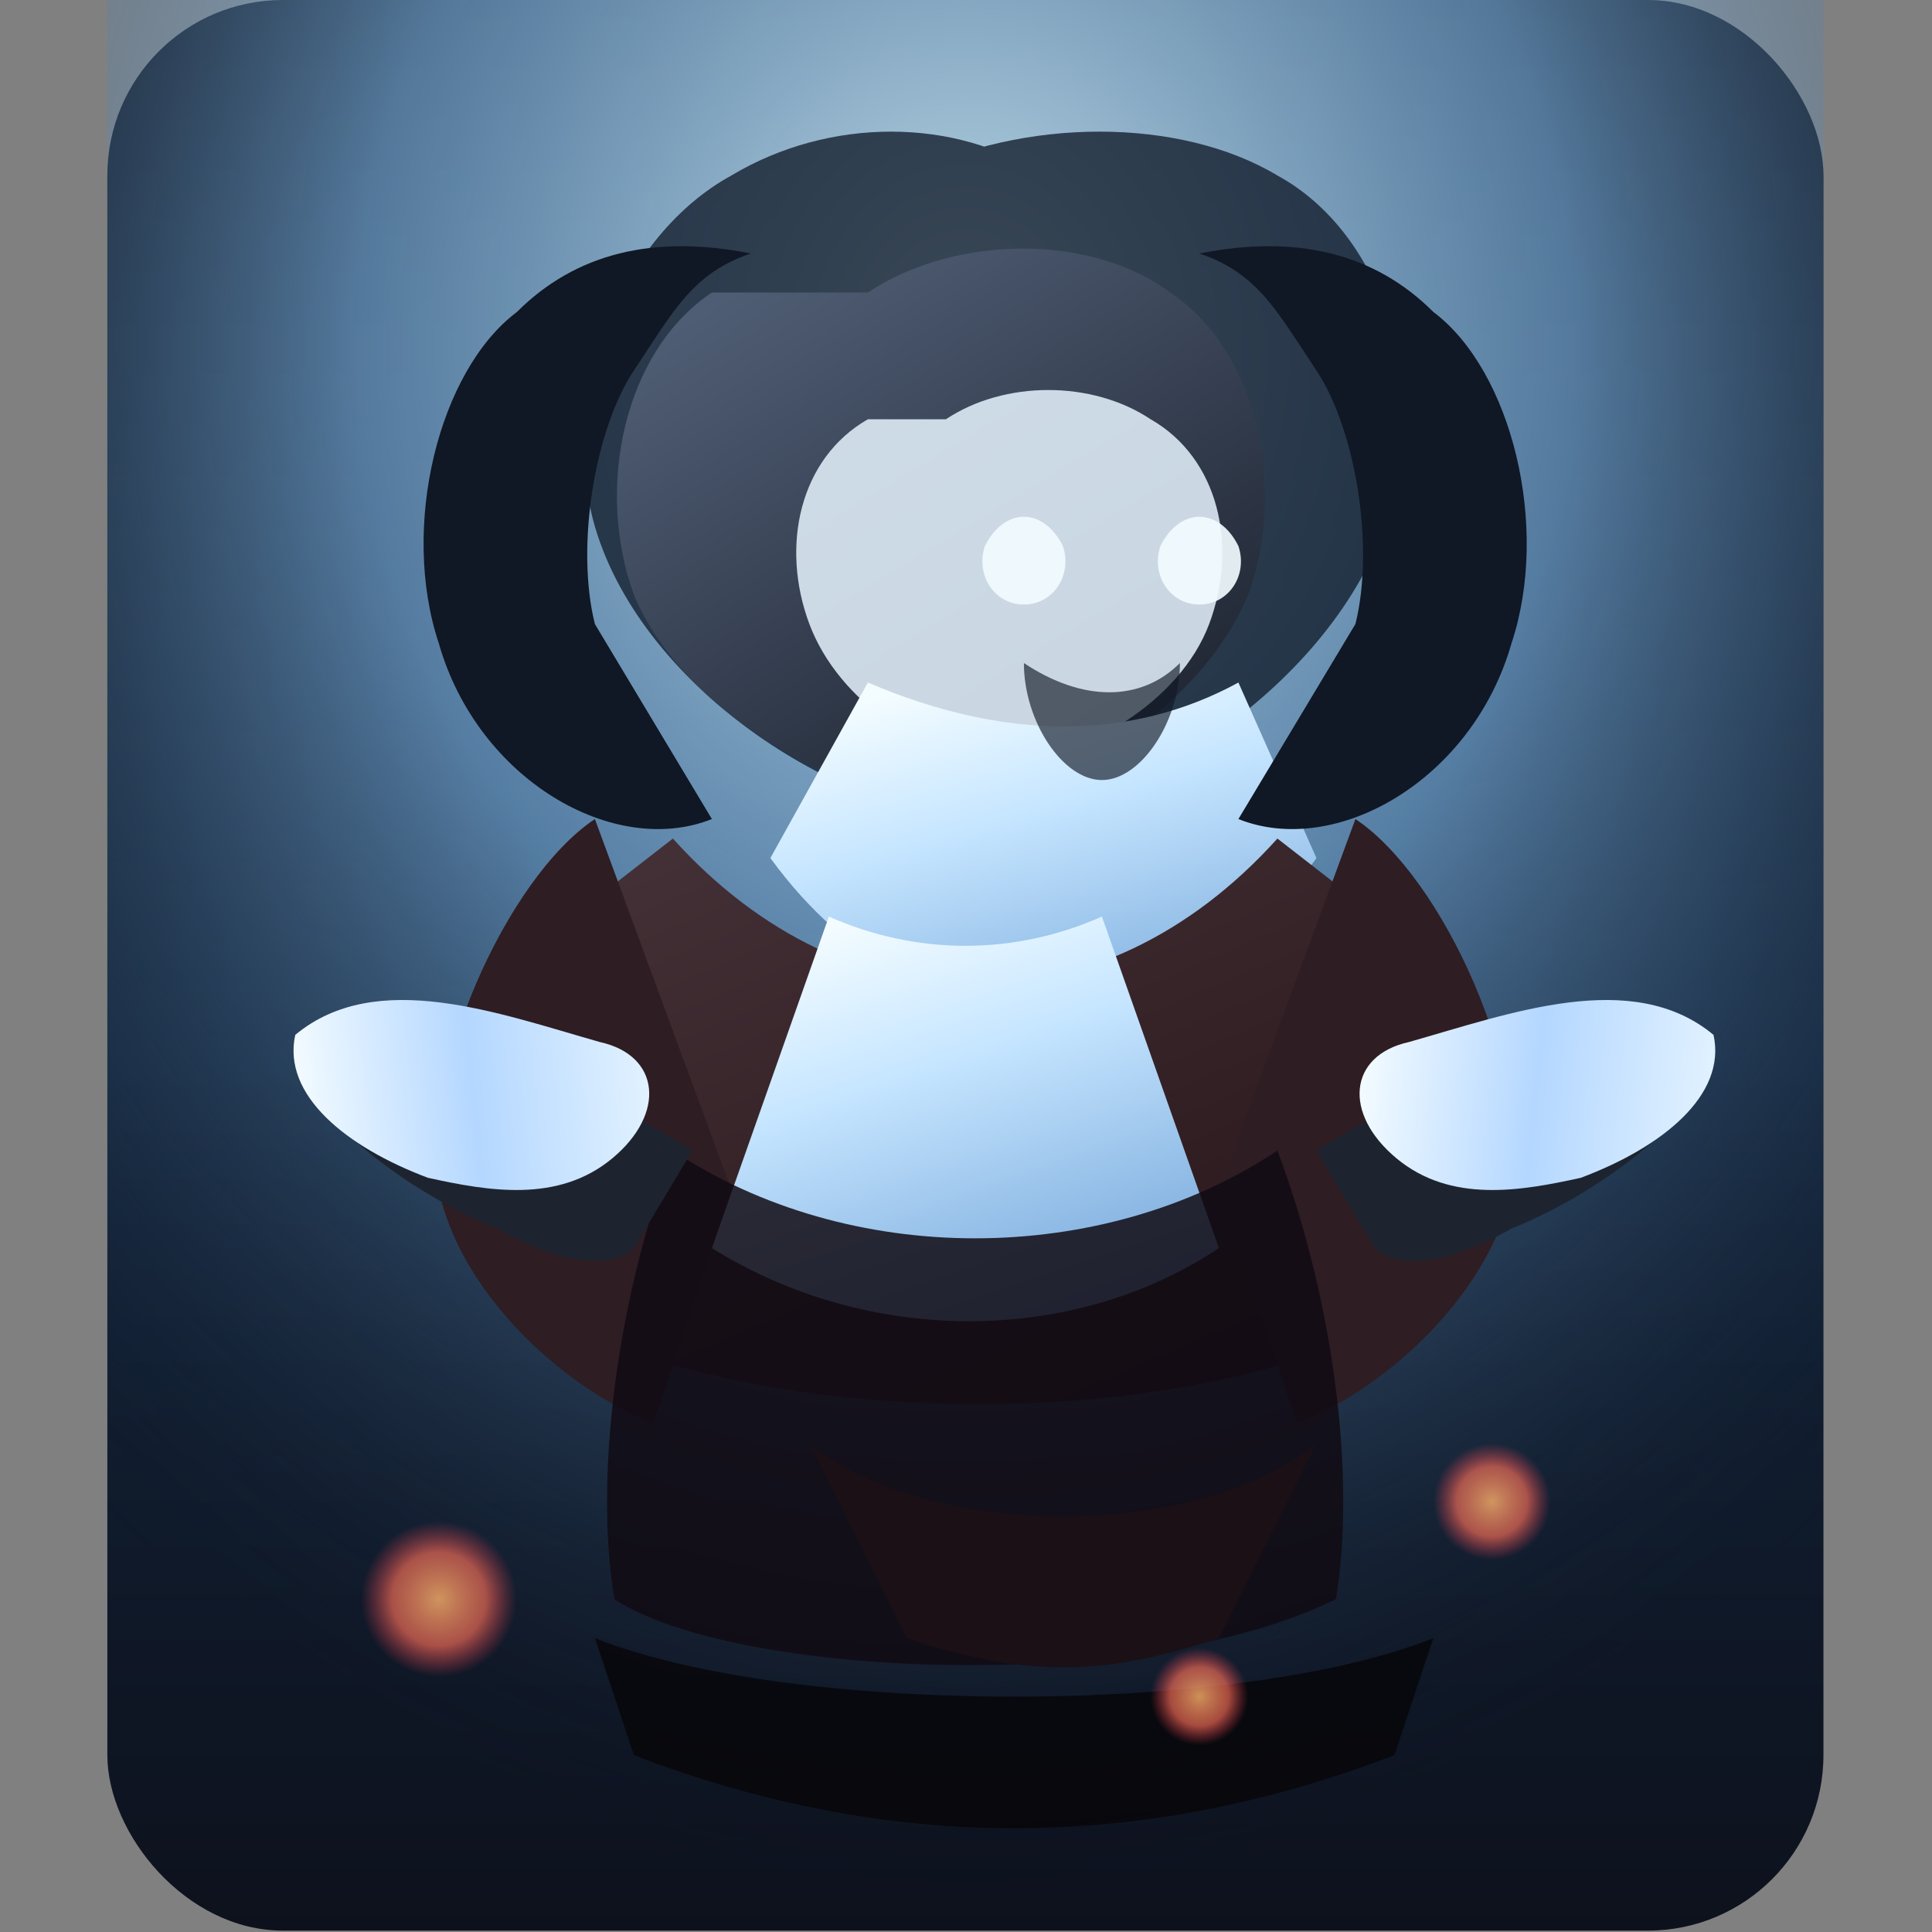 <svg xmlns="http://www.w3.org/2000/svg" viewBox="0 0 64 64" width="64" height="64" role="img" aria-labelledby="title desc">
  <rect x="0" y="0" width="64" height="64" fill="#808080" stroke="none"/>
  <title id="title">Avanto Raider</title>
  <desc id="desc">Final production illustration of an Avanto raider cloaked in aurora-lit pelts with twin ice hatchets and drifting embers.</desc>
  <defs>
    <linearGradient id="raider-aurora" x1="0%" x2="0%" y1="0%" y2="100%">
      <stop offset="0" stop-color="#0a0f1a" />
      <stop offset="0.55" stop-color="#12243b" />
      <stop offset="1" stop-color="#0d111c" />
    </linearGradient>
    <radialGradient id="raider-halo" cx="50%" cy="18%" r="80%">
      <stop offset="0" stop-color="#d7f4ff" stop-opacity="0.9" />
      <stop offset="0.45" stop-color="#8ecbff" stop-opacity="0.55" />
      <stop offset="1" stop-color="#091020" stop-opacity="0" />
    </radialGradient>
    <linearGradient id="raider-fur" x1="20%" y1="10%" x2="80%" y2="90%">
      <stop offset="0" stop-color="#4f5d74" />
      <stop offset="1" stop-color="#202633" />
    </linearGradient>
    <linearGradient id="raider-armor" x1="30%" y1="0%" x2="70%" y2="100%">
      <stop offset="0" stop-color="#f3fcff" />
      <stop offset="0.35" stop-color="#c5e5ff" />
      <stop offset="1" stop-color="#6fa1d6" />
    </linearGradient>
    <linearGradient id="raider-leather" x1="15%" y1="0%" x2="85%" y2="100%">
      <stop offset="0" stop-color="#443137" />
      <stop offset="1" stop-color="#261317" />
    </linearGradient>
    <linearGradient id="raider-steel" x1="0%" x2="100%" y1="0%" y2="0%">
      <stop offset="0" stop-color="#f8feff" />
      <stop offset="0.5" stop-color="#b4d7ff" />
      <stop offset="1" stop-color="#e5f4ff" />
    </linearGradient>
    <radialGradient id="raider-ember" cx="50%" cy="50%" r="50%">
      <stop offset="0" stop-color="#ffb36b" />
      <stop offset="0.6" stop-color="#ff7058" stop-opacity="0.8" />
      <stop offset="1" stop-color="#f53b52" stop-opacity="0" />
    </radialGradient>
  </defs>
  <g transform="translate(3.556, 0) scale(0.323)">
      <rect width="176" height="198" rx="18" ry="18" fill="url(#raider-aurora)" />
      <rect width="176" height="198" fill="url(#raider-halo)" />
      <g transform="translate(20 8)">
        <path d="M62 10c12-6 28-6 38 0 11 6 16 22 11 36-6 17-27 30-41 30S35 63 30 46c-4-14 3-30 14-36 10-6 23-6 32 0z" fill="#0d1624" opacity="0.75" />
        <path d="M58 22c9-6 23-6 31 0 9 6 12 20 8 31-5 12-20 21-31 21S39 65 34 53c-4-11-1-25 8-31z" fill="url(#raider-fur)" />
        <path d="M66 35c6-4 15-4 21 0 7 4 9 13 6 21-3 8-13 14-21 14s-17-6-20-14c-3-8-1-17 6-21z" fill="#e6f4ff" opacity="0.85" />
        <path d="M58 62c14 6 27 6 38 0l8 18c-14 20-40 22-56 0l10-18z" fill="url(#raider-armor)" />
        <path d="M38 78c18 20 44 20 62 0l18 14-12 38c-20 8-53 8-74 0L20 92z" fill="url(#raider-leather)" />
        <path d="M54 86c9 4 19 4 28 0l12 34c-15 10-36 10-52 0l12-34z" fill="url(#raider-armor)" />
        <path d="M30 76c-9 6-18 26-16 38 2 10 12 20 22 24l8-24z" fill="#2e1d22" />
        <path d="M108 76c9 6 18 26 16 38-2 10-12 20-22 24l-8-24z" fill="#2e1d22" />
        <path d="M22 24c-8 6-12 22-8 34 4 14 18 22 28 18l-12-20c-2-8 0-20 4-26s6-10 12-12c-10-2-18 0-24 6z" fill="#101725" />
        <path d="M116 24c8 6 12 22 8 34-4 14-18 22-28 18l12-20c2-8 0-20-4-26s-6-10-12-12c10-2 18 0 24 6z" fill="#101725" />
        <path d="M38 110c-6 16-8 34-6 46 12 8 54 10 74 0 2-12 0-30-6-46-18 12-44 12-62 0z" fill="#110b13" opacity="0.85" />
        <path d="M30 160c20 8 66 8 86 0l-4 12c-26 10-52 10-78 0z" fill="#070608" opacity="0.8" />
        <path d="M2 104c-1 2 8 10 18 14 7 4 12 4 14 2l6-10-20-12c-8-4-16 0-18 6z" fill="#1d242f" />
        <path d="M142 104c1 2-8 10-18 14-7 4-12 4-14 2l-6-10 20-12c8-4 16 0 18 6z" fill="#1d242f" />
        <path d="M0 96c-2 6 4 12 12 16 6 2 13 4 19 0s6-10 0-12c-10-4-22-10-31-4z" fill="url(#raider-steel)" transform="rotate(-6 20 104)" />
        <path d="M144 96c2 6-4 12-12 16-6 2-13 4-19 0s-6-10 0-12c10-4 22-10 31-4z" fill="url(#raider-steel)" transform="rotate(6 124 104)" />
        <g fill="#f1fbff" opacity="0.92">
          <path d="M70 48c2-4 6-4 8 0 1 3-1 6-4 6s-5-3-4-6z" />
          <path d="M88 48c2-4 6-4 8 0 1 3-1 6-4 6s-5-3-4-6z" />
        </g>
        <path d="M74 60c6 4 12 4 16 0 0 6-4 12-8 12s-8-6-8-12z" fill="#101725" opacity="0.65" />
        <path d="M52 140c12 10 40 10 52 0l-10 20c-12 4-20 4-32 0z" fill="#1a1016" />
      </g>
      <g opacity="0.8">
        <circle cx="34" cy="164" r="8" fill="url(#raider-ember)" />
        <circle cx="142" cy="154" r="6" fill="url(#raider-ember)" />
        <circle cx="112" cy="174" r="5" fill="url(#raider-ember)" />
      </g>
  </g>
</svg>
